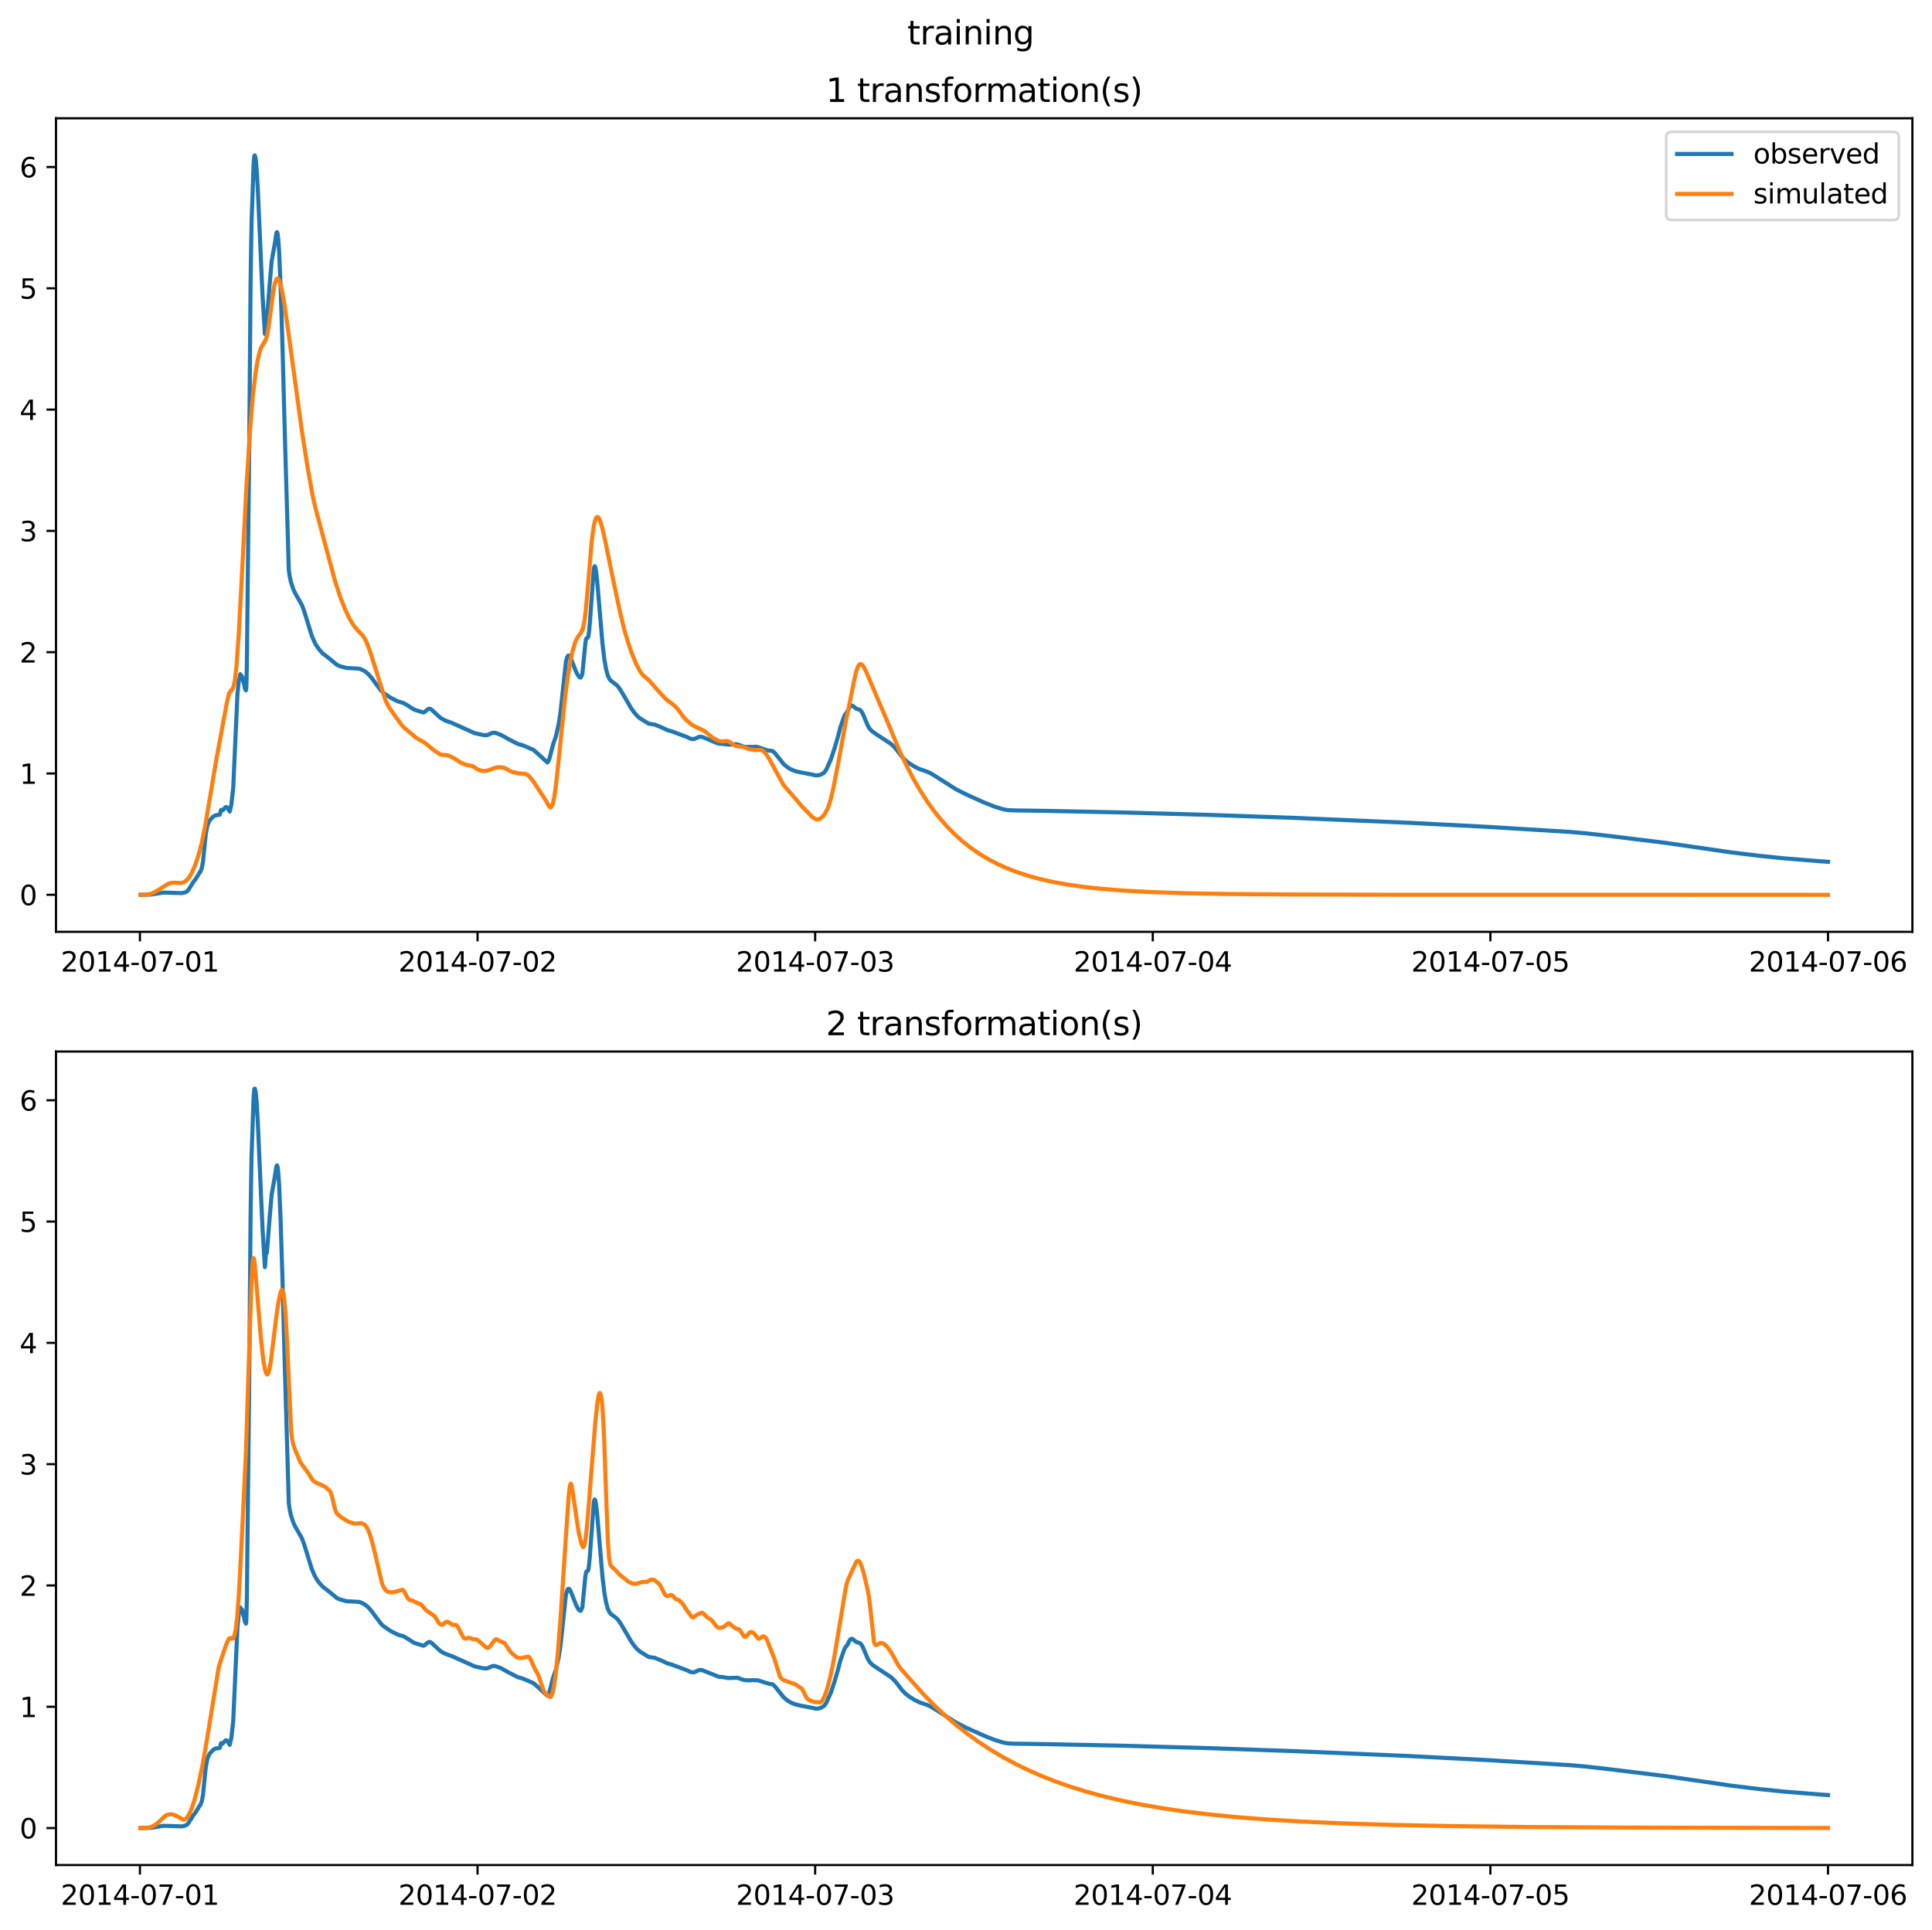 <?xml version="1.0" encoding="utf-8" standalone="no"?>
<!DOCTYPE svg PUBLIC "-//W3C//DTD SVG 1.1//EN"
  "http://www.w3.org/Graphics/SVG/1.1/DTD/svg11.dtd">
<svg xmlns:xlink="http://www.w3.org/1999/xlink" width="709.336pt" height="708.798pt" viewBox="0 0 709.336 708.798" xmlns="http://www.w3.org/2000/svg" version="1.1">
 <defs>
  <style type="text/css">*{stroke-linejoin: round; stroke-linecap: butt}</style>
 </defs>
 <g id="figure_1">
  <g id="patch_1">
   <path d="M 0 708.798 
L 709.336 708.798 
L 709.336 0 
L 0 0 
z
" style="fill: #ffffff"/>
  </g>
  <g id="axes_1">
   <g id="patch_2">
    <path d="M 20.562 342.2 
L 702.136 342.2 
L 702.136 43.44 
L 20.562 43.44 
z
" style="fill: #ffffff"/>
   </g>
   <g id="matplotlib.axis_1">
    <g id="xtick_1">
     <g id="line2d_1">
      <defs>
       <path id="m8d77aa9983" d="M 0 0 
L 0 3.5 
" style="stroke: #000000; stroke-width: 0.8"/>
      </defs>
      <g>
       <use xlink:href="#m8d77aa9983" x="51.371" y="342.2" style="stroke: #000000; stroke-width: 0.8"/>
      </g>
     </g>
     <g id="text_1">
      <!-- 2014-07-01 -->
      <g transform="translate(22.313 356.798) scale(0.1 -0.1)">
       <defs>
        <path id="DejaVuSans-32" d="M 1228 531 
L 3431 531 
L 3431 0 
L 469 0 
L 469 531 
Q 828 903 1448 1529 
Q 2069 2156 2228 2338 
Q 2531 2678 2651 2914 
Q 2772 3150 2772 3378 
Q 2772 3750 2511 3984 
Q 2250 4219 1831 4219 
Q 1534 4219 1204 4116 
Q 875 4013 500 3803 
L 500 4441 
Q 881 4594 1212 4672 
Q 1544 4750 1819 4750 
Q 2544 4750 2975 4387 
Q 3406 4025 3406 3419 
Q 3406 3131 3298 2873 
Q 3191 2616 2906 2266 
Q 2828 2175 2409 1742 
Q 1991 1309 1228 531 
z
" transform="scale(0.016)"/>
        <path id="DejaVuSans-30" d="M 2034 4250 
Q 1547 4250 1301 3770 
Q 1056 3291 1056 2328 
Q 1056 1369 1301 889 
Q 1547 409 2034 409 
Q 2525 409 2770 889 
Q 3016 1369 3016 2328 
Q 3016 3291 2770 3770 
Q 2525 4250 2034 4250 
z
M 2034 4750 
Q 2819 4750 3233 4129 
Q 3647 3509 3647 2328 
Q 3647 1150 3233 529 
Q 2819 -91 2034 -91 
Q 1250 -91 836 529 
Q 422 1150 422 2328 
Q 422 3509 836 4129 
Q 1250 4750 2034 4750 
z
" transform="scale(0.016)"/>
        <path id="DejaVuSans-31" d="M 794 531 
L 1825 531 
L 1825 4091 
L 703 3866 
L 703 4441 
L 1819 4666 
L 2450 4666 
L 2450 531 
L 3481 531 
L 3481 0 
L 794 0 
L 794 531 
z
" transform="scale(0.016)"/>
        <path id="DejaVuSans-34" d="M 2419 4116 
L 825 1625 
L 2419 1625 
L 2419 4116 
z
M 2253 4666 
L 3047 4666 
L 3047 1625 
L 3713 1625 
L 3713 1100 
L 3047 1100 
L 3047 0 
L 2419 0 
L 2419 1100 
L 313 1100 
L 313 1709 
L 2253 4666 
z
" transform="scale(0.016)"/>
        <path id="DejaVuSans-2d" d="M 313 2009 
L 1997 2009 
L 1997 1497 
L 313 1497 
L 313 2009 
z
" transform="scale(0.016)"/>
        <path id="DejaVuSans-37" d="M 525 4666 
L 3525 4666 
L 3525 4397 
L 1831 0 
L 1172 0 
L 2766 4134 
L 525 4134 
L 525 4666 
z
" transform="scale(0.016)"/>
       </defs>
       <use xlink:href="#DejaVuSans-32"/>
       <use xlink:href="#DejaVuSans-30" x="63.623"/>
       <use xlink:href="#DejaVuSans-31" x="127.246"/>
       <use xlink:href="#DejaVuSans-34" x="190.869"/>
       <use xlink:href="#DejaVuSans-2d" x="254.492"/>
       <use xlink:href="#DejaVuSans-30" x="290.576"/>
       <use xlink:href="#DejaVuSans-37" x="354.199"/>
       <use xlink:href="#DejaVuSans-2d" x="417.822"/>
       <use xlink:href="#DejaVuSans-30" x="453.906"/>
       <use xlink:href="#DejaVuSans-31" x="517.529"/>
      </g>
     </g>
    </g>
    <g id="xtick_2">
     <g id="line2d_2">
      <g>
       <use xlink:href="#m8d77aa9983" x="175.328" y="342.2" style="stroke: #000000; stroke-width: 0.8"/>
      </g>
     </g>
     <g id="text_2">
      <!-- 2014-07-02 -->
      <g transform="translate(146.27 356.798) scale(0.1 -0.1)">
       <use xlink:href="#DejaVuSans-32"/>
       <use xlink:href="#DejaVuSans-30" x="63.623"/>
       <use xlink:href="#DejaVuSans-31" x="127.246"/>
       <use xlink:href="#DejaVuSans-34" x="190.869"/>
       <use xlink:href="#DejaVuSans-2d" x="254.492"/>
       <use xlink:href="#DejaVuSans-30" x="290.576"/>
       <use xlink:href="#DejaVuSans-37" x="354.199"/>
       <use xlink:href="#DejaVuSans-2d" x="417.822"/>
       <use xlink:href="#DejaVuSans-30" x="453.906"/>
       <use xlink:href="#DejaVuSans-32" x="517.529"/>
      </g>
     </g>
    </g>
    <g id="xtick_3">
     <g id="line2d_3">
      <g>
       <use xlink:href="#m8d77aa9983" x="299.285" y="342.2" style="stroke: #000000; stroke-width: 0.8"/>
      </g>
     </g>
     <g id="text_3">
      <!-- 2014-07-03 -->
      <g transform="translate(270.227 356.798) scale(0.1 -0.1)">
       <defs>
        <path id="DejaVuSans-33" d="M 2597 2516 
Q 3050 2419 3304 2112 
Q 3559 1806 3559 1356 
Q 3559 666 3084 287 
Q 2609 -91 1734 -91 
Q 1441 -91 1130 -33 
Q 819 25 488 141 
L 488 750 
Q 750 597 1062 519 
Q 1375 441 1716 441 
Q 2309 441 2620 675 
Q 2931 909 2931 1356 
Q 2931 1769 2642 2001 
Q 2353 2234 1838 2234 
L 1294 2234 
L 1294 2753 
L 1863 2753 
Q 2328 2753 2575 2939 
Q 2822 3125 2822 3475 
Q 2822 3834 2567 4026 
Q 2313 4219 1838 4219 
Q 1578 4219 1281 4162 
Q 984 4106 628 3988 
L 628 4550 
Q 988 4650 1302 4700 
Q 1616 4750 1894 4750 
Q 2613 4750 3031 4423 
Q 3450 4097 3450 3541 
Q 3450 3153 3228 2886 
Q 3006 2619 2597 2516 
z
" transform="scale(0.016)"/>
       </defs>
       <use xlink:href="#DejaVuSans-32"/>
       <use xlink:href="#DejaVuSans-30" x="63.623"/>
       <use xlink:href="#DejaVuSans-31" x="127.246"/>
       <use xlink:href="#DejaVuSans-34" x="190.869"/>
       <use xlink:href="#DejaVuSans-2d" x="254.492"/>
       <use xlink:href="#DejaVuSans-30" x="290.576"/>
       <use xlink:href="#DejaVuSans-37" x="354.199"/>
       <use xlink:href="#DejaVuSans-2d" x="417.822"/>
       <use xlink:href="#DejaVuSans-30" x="453.906"/>
       <use xlink:href="#DejaVuSans-33" x="517.529"/>
      </g>
     </g>
    </g>
    <g id="xtick_4">
     <g id="line2d_4">
      <g>
       <use xlink:href="#m8d77aa9983" x="423.242" y="342.2" style="stroke: #000000; stroke-width: 0.8"/>
      </g>
     </g>
     <g id="text_4">
      <!-- 2014-07-04 -->
      <g transform="translate(394.184 356.798) scale(0.1 -0.1)">
       <use xlink:href="#DejaVuSans-32"/>
       <use xlink:href="#DejaVuSans-30" x="63.623"/>
       <use xlink:href="#DejaVuSans-31" x="127.246"/>
       <use xlink:href="#DejaVuSans-34" x="190.869"/>
       <use xlink:href="#DejaVuSans-2d" x="254.492"/>
       <use xlink:href="#DejaVuSans-30" x="290.576"/>
       <use xlink:href="#DejaVuSans-37" x="354.199"/>
       <use xlink:href="#DejaVuSans-2d" x="417.822"/>
       <use xlink:href="#DejaVuSans-30" x="453.906"/>
       <use xlink:href="#DejaVuSans-34" x="517.529"/>
      </g>
     </g>
    </g>
    <g id="xtick_5">
     <g id="line2d_5">
      <g>
       <use xlink:href="#m8d77aa9983" x="547.199" y="342.2" style="stroke: #000000; stroke-width: 0.8"/>
      </g>
     </g>
     <g id="text_5">
      <!-- 2014-07-05 -->
      <g transform="translate(518.141 356.798) scale(0.1 -0.1)">
       <defs>
        <path id="DejaVuSans-35" d="M 691 4666 
L 3169 4666 
L 3169 4134 
L 1269 4134 
L 1269 2991 
Q 1406 3038 1543 3061 
Q 1681 3084 1819 3084 
Q 2600 3084 3056 2656 
Q 3513 2228 3513 1497 
Q 3513 744 3044 326 
Q 2575 -91 1722 -91 
Q 1428 -91 1123 -41 
Q 819 9 494 109 
L 494 744 
Q 775 591 1075 516 
Q 1375 441 1709 441 
Q 2250 441 2565 725 
Q 2881 1009 2881 1497 
Q 2881 1984 2565 2268 
Q 2250 2553 1709 2553 
Q 1456 2553 1204 2497 
Q 953 2441 691 2322 
L 691 4666 
z
" transform="scale(0.016)"/>
       </defs>
       <use xlink:href="#DejaVuSans-32"/>
       <use xlink:href="#DejaVuSans-30" x="63.623"/>
       <use xlink:href="#DejaVuSans-31" x="127.246"/>
       <use xlink:href="#DejaVuSans-34" x="190.869"/>
       <use xlink:href="#DejaVuSans-2d" x="254.492"/>
       <use xlink:href="#DejaVuSans-30" x="290.576"/>
       <use xlink:href="#DejaVuSans-37" x="354.199"/>
       <use xlink:href="#DejaVuSans-2d" x="417.822"/>
       <use xlink:href="#DejaVuSans-30" x="453.906"/>
       <use xlink:href="#DejaVuSans-35" x="517.529"/>
      </g>
     </g>
    </g>
    <g id="xtick_6">
     <g id="line2d_6">
      <g>
       <use xlink:href="#m8d77aa9983" x="671.156" y="342.2" style="stroke: #000000; stroke-width: 0.8"/>
      </g>
     </g>
     <g id="text_6">
      <!-- 2014-07-06 -->
      <g transform="translate(642.098 356.798) scale(0.1 -0.1)">
       <defs>
        <path id="DejaVuSans-36" d="M 2113 2584 
Q 1688 2584 1439 2293 
Q 1191 2003 1191 1497 
Q 1191 994 1439 701 
Q 1688 409 2113 409 
Q 2538 409 2786 701 
Q 3034 994 3034 1497 
Q 3034 2003 2786 2293 
Q 2538 2584 2113 2584 
z
M 3366 4563 
L 3366 3988 
Q 3128 4100 2886 4159 
Q 2644 4219 2406 4219 
Q 1781 4219 1451 3797 
Q 1122 3375 1075 2522 
Q 1259 2794 1537 2939 
Q 1816 3084 2150 3084 
Q 2853 3084 3261 2657 
Q 3669 2231 3669 1497 
Q 3669 778 3244 343 
Q 2819 -91 2113 -91 
Q 1303 -91 875 529 
Q 447 1150 447 2328 
Q 447 3434 972 4092 
Q 1497 4750 2381 4750 
Q 2619 4750 2861 4703 
Q 3103 4656 3366 4563 
z
" transform="scale(0.016)"/>
       </defs>
       <use xlink:href="#DejaVuSans-32"/>
       <use xlink:href="#DejaVuSans-30" x="63.623"/>
       <use xlink:href="#DejaVuSans-31" x="127.246"/>
       <use xlink:href="#DejaVuSans-34" x="190.869"/>
       <use xlink:href="#DejaVuSans-2d" x="254.492"/>
       <use xlink:href="#DejaVuSans-30" x="290.576"/>
       <use xlink:href="#DejaVuSans-37" x="354.199"/>
       <use xlink:href="#DejaVuSans-2d" x="417.822"/>
       <use xlink:href="#DejaVuSans-30" x="453.906"/>
       <use xlink:href="#DejaVuSans-36" x="517.529"/>
      </g>
     </g>
    </g>
   </g>
   <g id="matplotlib.axis_2">
    <g id="ytick_1">
     <g id="line2d_7">
      <defs>
       <path id="m79877c7768" d="M 0 0 
L -3.5 0 
" style="stroke: #000000; stroke-width: 0.8"/>
      </defs>
      <g>
       <use xlink:href="#m79877c7768" x="20.562" y="328.605" style="stroke: #000000; stroke-width: 0.8"/>
      </g>
     </g>
     <g id="text_7">
      <!-- 0 -->
      <g transform="translate(7.2 332.404) scale(0.1 -0.1)">
       <use xlink:href="#DejaVuSans-30"/>
      </g>
     </g>
    </g>
    <g id="ytick_2">
     <g id="line2d_8">
      <g>
       <use xlink:href="#m79877c7768" x="20.562" y="284.059" style="stroke: #000000; stroke-width: 0.8"/>
      </g>
     </g>
     <g id="text_8">
      <!-- 1 -->
      <g transform="translate(7.2 287.859) scale(0.1 -0.1)">
       <use xlink:href="#DejaVuSans-31"/>
      </g>
     </g>
    </g>
    <g id="ytick_3">
     <g id="line2d_9">
      <g>
       <use xlink:href="#m79877c7768" x="20.562" y="239.514" style="stroke: #000000; stroke-width: 0.8"/>
      </g>
     </g>
     <g id="text_9">
      <!-- 2 -->
      <g transform="translate(7.2 243.313) scale(0.1 -0.1)">
       <use xlink:href="#DejaVuSans-32"/>
      </g>
     </g>
    </g>
    <g id="ytick_4">
     <g id="line2d_10">
      <g>
       <use xlink:href="#m79877c7768" x="20.562" y="194.968" style="stroke: #000000; stroke-width: 0.8"/>
      </g>
     </g>
     <g id="text_10">
      <!-- 3 -->
      <g transform="translate(7.2 198.768) scale(0.1 -0.1)">
       <use xlink:href="#DejaVuSans-33"/>
      </g>
     </g>
    </g>
    <g id="ytick_5">
     <g id="line2d_11">
      <g>
       <use xlink:href="#m79877c7768" x="20.562" y="150.423" style="stroke: #000000; stroke-width: 0.8"/>
      </g>
     </g>
     <g id="text_11">
      <!-- 4 -->
      <g transform="translate(7.2 154.222) scale(0.1 -0.1)">
       <use xlink:href="#DejaVuSans-34"/>
      </g>
     </g>
    </g>
    <g id="ytick_6">
     <g id="line2d_12">
      <g>
       <use xlink:href="#m79877c7768" x="20.562" y="105.877" style="stroke: #000000; stroke-width: 0.8"/>
      </g>
     </g>
     <g id="text_12">
      <!-- 5 -->
      <g transform="translate(7.2 109.677) scale(0.1 -0.1)">
       <use xlink:href="#DejaVuSans-35"/>
      </g>
     </g>
    </g>
    <g id="ytick_7">
     <g id="line2d_13">
      <g>
       <use xlink:href="#m79877c7768" x="20.562" y="61.332" style="stroke: #000000; stroke-width: 0.8"/>
      </g>
     </g>
     <g id="text_13">
      <!-- 6 -->
      <g transform="translate(7.2 65.131) scale(0.1 -0.1)">
       <use xlink:href="#DejaVuSans-36"/>
      </g>
     </g>
    </g>
   </g>
   <g id="line2d_14">
    <path d="M 51.543 328.605 
L 55.503 328.502 
L 57.827 328.131 
L 59.979 327.793 
L 61.529 327.817 
L 66.779 327.99 
L 67.985 327.712 
L 68.673 327.358 
L 69.19 326.76 
L 71.084 323.757 
L 71.6 323.142 
L 72.719 321.393 
L 73.236 320.453 
L 73.408 320.394 
L 73.666 319.855 
L 74.096 318.829 
L 74.527 316.421 
L 74.871 313.023 
L 75.56 306.224 
L 76.162 303.099 
L 76.851 301.445 
L 78.142 300.015 
L 78.4 299.835 
L 78.659 299.603 
L 78.917 299.564 
L 79.347 299.35 
L 79.606 299.383 
L 80.122 299.25 
L 80.639 299.213 
L 80.811 298.728 
L 81.155 297.453 
L 81.327 297.384 
L 81.844 297.533 
L 82.188 297.133 
L 82.791 296.433 
L 83.135 296.377 
L 83.393 296.559 
L 83.91 297.339 
L 84.34 298.023 
L 84.512 297.375 
L 84.857 295.739 
L 84.943 295.506 
L 85.287 292.341 
L 85.631 289.23 
L 87.181 254.838 
L 87.439 252.31 
L 87.697 249.621 
L 87.955 249.183 
L 88.214 247.58 
L 88.3 247.698 
L 88.73 248.613 
L 88.816 248.339 
L 88.902 248.427 
L 89.333 250.503 
L 89.419 250.444 
L 89.591 251.148 
L 89.935 252.931 
L 90.021 252.895 
L 90.28 253.541 
L 90.366 253.231 
L 90.452 252.074 
L 90.624 244.403 
L 91.485 166.003 
L 92.001 103.442 
L 92.346 82.069 
L 93.12 60.01 
L 93.379 57.182 
L 93.551 57.051 
L 93.895 58.36 
L 94.239 62.304 
L 94.67 69.642 
L 95.875 97.079 
L 96.391 108.36 
L 97.252 122.627 
L 97.338 121.993 
L 97.683 116.621 
L 97.769 116.7 
L 97.941 117.452 
L 98.285 113.809 
L 98.974 104.776 
L 99.749 95.865 
L 100.954 89.098 
L 101.47 85.641 
L 101.642 85.298 
L 101.728 85.26 
L 101.901 85.793 
L 102.159 87.787 
L 102.503 92.794 
L 103.02 105.208 
L 103.708 126.95 
L 104.569 159.297 
L 106.033 209.25 
L 106.291 211.235 
L 106.807 213.73 
L 107.754 216.577 
L 108.615 218.295 
L 110.853 222.197 
L 111.628 224.282 
L 114.468 233.474 
L 115.588 236.05 
L 116.362 237.381 
L 117.395 238.771 
L 118.514 239.988 
L 119.719 240.904 
L 121.183 242.066 
L 123.679 244.128 
L 124.712 244.628 
L 127.295 245.32 
L 129.533 245.416 
L 131.943 245.57 
L 133.234 246.107 
L 134.181 246.678 
L 135.214 247.558 
L 136.419 248.914 
L 138.227 251.395 
L 140.035 253.758 
L 140.895 254.522 
L 143.392 256.234 
L 146.06 257.565 
L 146.921 257.835 
L 147.954 258.107 
L 148.901 258.605 
L 152.086 260.608 
L 155.443 261.656 
L 155.874 261.479 
L 156.562 260.87 
L 157.251 260.354 
L 157.681 260.26 
L 158.112 260.385 
L 158.628 260.775 
L 161.641 263.56 
L 163.19 264.477 
L 164.568 265.014 
L 165.859 265.452 
L 174.295 269.245 
L 176.877 269.823 
L 178.082 269.991 
L 178.943 269.925 
L 179.804 269.565 
L 180.837 269.113 
L 181.44 269.072 
L 182.387 269.299 
L 183.85 269.851 
L 185.658 270.842 
L 186.863 271.528 
L 187.982 272.097 
L 190.134 273.212 
L 191.942 273.707 
L 195.815 275.362 
L 197.192 276.539 
L 200.98 280.008 
L 201.497 279.298 
L 201.755 278.467 
L 202.702 274.771 
L 203.218 272.898 
L 204.079 270.531 
L 205.112 265.925 
L 205.715 262.077 
L 206.145 258.271 
L 207.78 243.021 
L 208.211 241.363 
L 208.555 240.787 
L 208.813 240.727 
L 209.158 240.994 
L 209.502 241.604 
L 211.568 246.808 
L 212.171 247.967 
L 212.773 248.726 
L 213.031 248.774 
L 213.204 248.832 
L 213.29 248.73 
L 213.548 248.048 
L 213.72 247.836 
L 213.806 247.623 
L 213.978 245.899 
L 214.925 236.067 
L 215.183 234.676 
L 215.356 234.362 
L 215.872 234.124 
L 216.044 233.545 
L 216.303 231.643 
L 216.561 228.788 
L 218.024 208.804 
L 218.282 207.959 
L 218.368 207.932 
L 218.541 208.236 
L 218.799 209.475 
L 219.229 213.091 
L 220.004 222.176 
L 221.209 236.485 
L 221.898 242.194 
L 222.5 245.648 
L 223.103 247.907 
L 223.619 249.117 
L 224.136 249.849 
L 224.825 250.411 
L 226.374 251.549 
L 226.977 252.217 
L 227.923 253.575 
L 229.817 256.781 
L 231.711 260.047 
L 232.744 261.498 
L 233.863 262.836 
L 234.982 263.809 
L 238.167 265.762 
L 239.2 265.92 
L 240.405 266.104 
L 242.816 267.08 
L 245.054 268.13 
L 246.861 268.652 
L 248.325 269.21 
L 252.112 270.621 
L 253.404 271.239 
L 254.178 271.405 
L 254.867 271.393 
L 255.642 271.056 
L 256.589 270.621 
L 257.449 270.546 
L 258.138 270.753 
L 263.561 273.026 
L 267.865 273.468 
L 270.362 273.299 
L 271.136 273.499 
L 273.374 274.278 
L 276.473 274.299 
L 277.678 274.219 
L 278.539 274.447 
L 281.896 275.607 
L 282.757 275.672 
L 283.532 275.787 
L 284.048 276.106 
L 284.737 276.86 
L 287.75 280.631 
L 289.213 281.834 
L 290.418 282.543 
L 292.14 283.237 
L 293.69 283.591 
L 297.821 284.387 
L 299.457 284.739 
L 300.318 284.731 
L 301.351 284.481 
L 302.556 283.748 
L 303.072 283.076 
L 303.417 282.534 
L 305.052 278.856 
L 306.43 274.731 
L 307.635 270.602 
L 308.495 267.221 
L 309.959 263.031 
L 310.389 262.248 
L 311.25 261.163 
L 311.594 260.263 
L 312.197 259.319 
L 312.713 259.076 
L 313.058 259.223 
L 314.349 260.239 
L 315.726 260.693 
L 316.243 261.219 
L 316.759 262.075 
L 317.534 263.902 
L 318.653 266.575 
L 319.342 267.664 
L 320.203 268.559 
L 321.494 269.488 
L 327.003 273.096 
L 328.38 274.371 
L 329.413 275.612 
L 331.135 277.898 
L 332.512 279.294 
L 333.976 280.42 
L 335.869 281.592 
L 337.677 282.46 
L 339.485 283.071 
L 341.206 283.725 
L 342.584 284.501 
L 351.02 289.867 
L 354.893 291.819 
L 361.263 294.685 
L 365.137 296.214 
L 368.322 297.202 
L 369.957 297.491 
L 372.109 297.61 
L 385.022 297.8 
L 411.449 298.346 
L 442.696 299.216 
L 474.89 300.341 
L 517.242 302.152 
L 546.51 303.671 
L 576.38 305.507 
L 581.803 305.976 
L 590.842 306.995 
L 611.673 309.553 
L 635.69 313.042 
L 645.934 314.287 
L 654.886 315.205 
L 668.315 316.29 
L 671.156 316.474 
L 671.156 316.474 
" clip-path="url(#p649f4f9176)" style="fill: none; stroke: #1f77b4; stroke-width: 1.5; stroke-linecap: square"/>
   </g>
   <g id="line2d_15">
    <path d="M 51.543 328.605 
L 54.384 328.503 
L 55.761 328.102 
L 56.794 327.624 
L 59.032 326.266 
L 61.529 324.664 
L 62.562 324.298 
L 63.681 324.149 
L 64.972 324.2 
L 66.005 324.273 
L 67.038 324.155 
L 67.985 323.68 
L 69.018 322.733 
L 69.964 321.324 
L 70.395 320.553 
L 71.6 317.817 
L 72.891 314.069 
L 74.01 309.786 
L 75.302 303.411 
L 77.281 291.753 
L 79.261 279.817 
L 83.221 258.393 
L 83.996 255 
L 84.168 254.396 
L 84.254 254.439 
L 84.34 254.499 
L 84.77 253.473 
L 84.943 253.702 
L 85.545 252.552 
L 85.631 252.513 
L 86.234 249.759 
L 86.836 244.43 
L 87.611 233.608 
L 88.73 212.874 
L 90.452 179.103 
L 91.915 156.284 
L 92.862 145.186 
L 93.895 136.492 
L 94.584 132.325 
L 95.186 129.689 
L 95.703 128.103 
L 96.047 127.302 
L 96.219 127.011 
L 96.65 126.284 
L 96.736 126.297 
L 97.166 125.352 
L 97.338 125.519 
L 98.113 122.909 
L 98.63 120.002 
L 99.576 112.662 
L 100.437 106.488 
L 100.954 103.939 
L 101.384 102.716 
L 101.728 102.283 
L 101.987 102.264 
L 102.245 102.496 
L 102.589 103.158 
L 103.02 104.494 
L 103.622 107.157 
L 104.483 112.175 
L 105.774 121.291 
L 110.939 159.047 
L 112.919 171.561 
L 114.813 182.226 
L 115.932 187.015 
L 122.991 213.352 
L 124.884 219.135 
L 126.606 223.57 
L 128.328 227.224 
L 129.963 229.876 
L 131.599 231.785 
L 133.062 233.242 
L 133.837 234.394 
L 134.611 235.959 
L 135.558 238.389 
L 136.936 242.606 
L 141.584 257.338 
L 142.445 259.078 
L 143.392 260.586 
L 147.438 266.211 
L 148.298 267.154 
L 150.02 268.589 
L 151.742 270.054 
L 152.775 270.933 
L 153.98 271.659 
L 155.615 272.516 
L 156.39 273.12 
L 159.403 275.589 
L 161.727 277.083 
L 162.588 277.221 
L 164.223 277.305 
L 166.892 278.508 
L 168.441 279.594 
L 169.044 279.993 
L 170.766 280.747 
L 173.52 281.331 
L 175.242 282.486 
L 176.275 282.917 
L 177.91 283.139 
L 179.202 282.894 
L 181.784 281.987 
L 182.817 281.762 
L 184.539 281.841 
L 185.572 282.17 
L 186.432 282.628 
L 187.035 283.032 
L 187.982 283.477 
L 189.273 283.741 
L 190.306 283.989 
L 191.683 284.108 
L 192.802 284.189 
L 193.491 284.465 
L 194.18 284.977 
L 195.04 285.912 
L 196.246 287.589 
L 200.722 294.468 
L 201.066 295.248 
L 201.41 295.828 
L 201.669 296.222 
L 202.185 296.568 
L 202.443 296.331 
L 202.96 295.199 
L 203.476 292.84 
L 204.165 287.93 
L 205.284 277.384 
L 207.35 257.102 
L 208.383 249.059 
L 209.33 243.217 
L 210.105 239.532 
L 211.138 235.948 
L 211.654 234.749 
L 212.257 233.717 
L 212.601 233.238 
L 212.687 233.222 
L 213.204 232.423 
L 213.29 232.448 
L 213.72 231.277 
L 213.806 231.351 
L 213.892 231.404 
L 214.581 228.039 
L 215.097 223.847 
L 215.786 216.037 
L 217.249 198.817 
L 217.852 194.11 
L 218.368 191.522 
L 218.799 190.31 
L 219.143 189.884 
L 219.401 189.842 
L 219.66 190.011 
L 220.004 190.523 
L 220.52 191.8 
L 221.209 194.21 
L 222.242 198.748 
L 224.911 211.941 
L 227.579 224.502 
L 229.215 231.256 
L 230.506 235.637 
L 231.883 239.69 
L 233.433 243.532 
L 234.982 246.536 
L 236.101 247.986 
L 236.876 248.661 
L 238.339 249.87 
L 239.2 250.862 
L 240.147 251.959 
L 243.074 255.258 
L 244.623 256.861 
L 246.947 258.616 
L 247.722 259.237 
L 248.669 260.222 
L 249.702 261.562 
L 250.649 262.916 
L 251.854 264.314 
L 253.748 265.932 
L 255.125 266.8 
L 258.224 268.201 
L 259.085 268.796 
L 259.86 269.479 
L 261.753 271.003 
L 263.561 271.928 
L 264.852 272.304 
L 265.713 272.232 
L 266.832 272.113 
L 267.435 272.274 
L 268.123 272.641 
L 269.587 273.699 
L 270.017 273.907 
L 270.792 274.051 
L 273.202 274.352 
L 273.805 274.651 
L 274.924 275.058 
L 277.162 275.464 
L 278.453 275.37 
L 279.314 275.391 
L 279.917 275.614 
L 280.519 276.06 
L 281.294 276.945 
L 282.327 278.535 
L 284.048 281.685 
L 287.492 287.986 
L 288.439 289.21 
L 292.312 293.595 
L 294.034 295.692 
L 298.338 300.129 
L 299.285 300.705 
L 299.715 300.854 
L 300.49 300.848 
L 300.834 300.775 
L 301.609 300.3 
L 302.728 299.057 
L 303.847 297.013 
L 304.708 294.542 
L 305.827 290.084 
L 307.635 280.84 
L 310.906 263.064 
L 311.508 260.392 
L 313.316 251.304 
L 314.263 246.927 
L 314.865 245.066 
L 315.382 244.161 
L 315.812 243.871 
L 316.157 243.904 
L 316.587 244.204 
L 317.19 245.03 
L 318.05 246.738 
L 319.428 250.018 
L 322.527 257.342 
L 325.195 263.553 
L 330.016 275.131 
L 332.77 281.015 
L 335.267 285.84 
L 337.763 290.184 
L 340.259 294.088 
L 342.842 297.71 
L 345.424 300.951 
L 348.093 303.944 
L 350.847 306.694 
L 353.688 309.21 
L 356.615 311.499 
L 359.628 313.574 
L 362.813 315.495 
L 366.17 317.254 
L 369.699 318.85 
L 373.487 320.314 
L 377.533 321.636 
L 381.923 322.833 
L 386.743 323.911 
L 392.08 324.872 
L 398.02 325.712 
L 404.82 326.445 
L 412.74 327.067 
L 422.209 327.581 
L 434.002 327.988 
L 449.583 328.289 
L 472.308 328.486 
L 513.369 328.584 
L 663.408 328.605 
L 671.156 328.605 
L 671.156 328.605 
" clip-path="url(#p649f4f9176)" style="fill: none; stroke: #ff7f0e; stroke-width: 1.5; stroke-linecap: square"/>
   </g>
   <g id="patch_3">
    <path d="M 20.562 342.2 
L 20.562 43.44 
" style="fill: none; stroke: #000000; stroke-width: 0.8; stroke-linejoin: miter; stroke-linecap: square"/>
   </g>
   <g id="patch_4">
    <path d="M 702.136 342.2 
L 702.136 43.44 
" style="fill: none; stroke: #000000; stroke-width: 0.8; stroke-linejoin: miter; stroke-linecap: square"/>
   </g>
   <g id="patch_5">
    <path d="M 20.562 342.2 
L 702.136 342.2 
" style="fill: none; stroke: #000000; stroke-width: 0.8; stroke-linejoin: miter; stroke-linecap: square"/>
   </g>
   <g id="patch_6">
    <path d="M 20.562 43.44 
L 702.136 43.44 
" style="fill: none; stroke: #000000; stroke-width: 0.8; stroke-linejoin: miter; stroke-linecap: square"/>
   </g>
   <g id="text_14">
    <!-- 1 transformation(s) -->
    <g transform="translate(303.235 37.44) scale(0.12 -0.12)">
     <defs>
      <path id="DejaVuSans-20" transform="scale(0.016)"/>
      <path id="DejaVuSans-74" d="M 1172 4494 
L 1172 3500 
L 2356 3500 
L 2356 3053 
L 1172 3053 
L 1172 1153 
Q 1172 725 1289 603 
Q 1406 481 1766 481 
L 2356 481 
L 2356 0 
L 1766 0 
Q 1100 0 847 248 
Q 594 497 594 1153 
L 594 3053 
L 172 3053 
L 172 3500 
L 594 3500 
L 594 4494 
L 1172 4494 
z
" transform="scale(0.016)"/>
      <path id="DejaVuSans-72" d="M 2631 2963 
Q 2534 3019 2420 3045 
Q 2306 3072 2169 3072 
Q 1681 3072 1420 2755 
Q 1159 2438 1159 1844 
L 1159 0 
L 581 0 
L 581 3500 
L 1159 3500 
L 1159 2956 
Q 1341 3275 1631 3429 
Q 1922 3584 2338 3584 
Q 2397 3584 2469 3576 
Q 2541 3569 2628 3553 
L 2631 2963 
z
" transform="scale(0.016)"/>
      <path id="DejaVuSans-61" d="M 2194 1759 
Q 1497 1759 1228 1600 
Q 959 1441 959 1056 
Q 959 750 1161 570 
Q 1363 391 1709 391 
Q 2188 391 2477 730 
Q 2766 1069 2766 1631 
L 2766 1759 
L 2194 1759 
z
M 3341 1997 
L 3341 0 
L 2766 0 
L 2766 531 
Q 2569 213 2275 61 
Q 1981 -91 1556 -91 
Q 1019 -91 701 211 
Q 384 513 384 1019 
Q 384 1609 779 1909 
Q 1175 2209 1959 2209 
L 2766 2209 
L 2766 2266 
Q 2766 2663 2505 2880 
Q 2244 3097 1772 3097 
Q 1472 3097 1187 3025 
Q 903 2953 641 2809 
L 641 3341 
Q 956 3463 1253 3523 
Q 1550 3584 1831 3584 
Q 2591 3584 2966 3190 
Q 3341 2797 3341 1997 
z
" transform="scale(0.016)"/>
      <path id="DejaVuSans-6e" d="M 3513 2113 
L 3513 0 
L 2938 0 
L 2938 2094 
Q 2938 2591 2744 2837 
Q 2550 3084 2163 3084 
Q 1697 3084 1428 2787 
Q 1159 2491 1159 1978 
L 1159 0 
L 581 0 
L 581 3500 
L 1159 3500 
L 1159 2956 
Q 1366 3272 1645 3428 
Q 1925 3584 2291 3584 
Q 2894 3584 3203 3211 
Q 3513 2838 3513 2113 
z
" transform="scale(0.016)"/>
      <path id="DejaVuSans-73" d="M 2834 3397 
L 2834 2853 
Q 2591 2978 2328 3040 
Q 2066 3103 1784 3103 
Q 1356 3103 1142 2972 
Q 928 2841 928 2578 
Q 928 2378 1081 2264 
Q 1234 2150 1697 2047 
L 1894 2003 
Q 2506 1872 2764 1633 
Q 3022 1394 3022 966 
Q 3022 478 2636 193 
Q 2250 -91 1575 -91 
Q 1294 -91 989 -36 
Q 684 19 347 128 
L 347 722 
Q 666 556 975 473 
Q 1284 391 1588 391 
Q 1994 391 2212 530 
Q 2431 669 2431 922 
Q 2431 1156 2273 1281 
Q 2116 1406 1581 1522 
L 1381 1569 
Q 847 1681 609 1914 
Q 372 2147 372 2553 
Q 372 3047 722 3315 
Q 1072 3584 1716 3584 
Q 2034 3584 2315 3537 
Q 2597 3491 2834 3397 
z
" transform="scale(0.016)"/>
      <path id="DejaVuSans-66" d="M 2375 4863 
L 2375 4384 
L 1825 4384 
Q 1516 4384 1395 4259 
Q 1275 4134 1275 3809 
L 1275 3500 
L 2222 3500 
L 2222 3053 
L 1275 3053 
L 1275 0 
L 697 0 
L 697 3053 
L 147 3053 
L 147 3500 
L 697 3500 
L 697 3744 
Q 697 4328 969 4595 
Q 1241 4863 1831 4863 
L 2375 4863 
z
" transform="scale(0.016)"/>
      <path id="DejaVuSans-6f" d="M 1959 3097 
Q 1497 3097 1228 2736 
Q 959 2375 959 1747 
Q 959 1119 1226 758 
Q 1494 397 1959 397 
Q 2419 397 2687 759 
Q 2956 1122 2956 1747 
Q 2956 2369 2687 2733 
Q 2419 3097 1959 3097 
z
M 1959 3584 
Q 2709 3584 3137 3096 
Q 3566 2609 3566 1747 
Q 3566 888 3137 398 
Q 2709 -91 1959 -91 
Q 1206 -91 779 398 
Q 353 888 353 1747 
Q 353 2609 779 3096 
Q 1206 3584 1959 3584 
z
" transform="scale(0.016)"/>
      <path id="DejaVuSans-6d" d="M 3328 2828 
Q 3544 3216 3844 3400 
Q 4144 3584 4550 3584 
Q 5097 3584 5394 3201 
Q 5691 2819 5691 2113 
L 5691 0 
L 5113 0 
L 5113 2094 
Q 5113 2597 4934 2840 
Q 4756 3084 4391 3084 
Q 3944 3084 3684 2787 
Q 3425 2491 3425 1978 
L 3425 0 
L 2847 0 
L 2847 2094 
Q 2847 2600 2669 2842 
Q 2491 3084 2119 3084 
Q 1678 3084 1418 2786 
Q 1159 2488 1159 1978 
L 1159 0 
L 581 0 
L 581 3500 
L 1159 3500 
L 1159 2956 
Q 1356 3278 1631 3431 
Q 1906 3584 2284 3584 
Q 2666 3584 2933 3390 
Q 3200 3197 3328 2828 
z
" transform="scale(0.016)"/>
      <path id="DejaVuSans-69" d="M 603 3500 
L 1178 3500 
L 1178 0 
L 603 0 
L 603 3500 
z
M 603 4863 
L 1178 4863 
L 1178 4134 
L 603 4134 
L 603 4863 
z
" transform="scale(0.016)"/>
      <path id="DejaVuSans-28" d="M 1984 4856 
Q 1566 4138 1362 3434 
Q 1159 2731 1159 2009 
Q 1159 1288 1364 580 
Q 1569 -128 1984 -844 
L 1484 -844 
Q 1016 -109 783 600 
Q 550 1309 550 2009 
Q 550 2706 781 3412 
Q 1013 4119 1484 4856 
L 1984 4856 
z
" transform="scale(0.016)"/>
      <path id="DejaVuSans-29" d="M 513 4856 
L 1013 4856 
Q 1481 4119 1714 3412 
Q 1947 2706 1947 2009 
Q 1947 1309 1714 600 
Q 1481 -109 1013 -844 
L 513 -844 
Q 928 -128 1133 580 
Q 1338 1288 1338 2009 
Q 1338 2731 1133 3434 
Q 928 4138 513 4856 
z
" transform="scale(0.016)"/>
     </defs>
     <use xlink:href="#DejaVuSans-31"/>
     <use xlink:href="#DejaVuSans-20" x="63.623"/>
     <use xlink:href="#DejaVuSans-74" x="95.41"/>
     <use xlink:href="#DejaVuSans-72" x="134.619"/>
     <use xlink:href="#DejaVuSans-61" x="175.732"/>
     <use xlink:href="#DejaVuSans-6e" x="237.012"/>
     <use xlink:href="#DejaVuSans-73" x="300.391"/>
     <use xlink:href="#DejaVuSans-66" x="352.49"/>
     <use xlink:href="#DejaVuSans-6f" x="387.695"/>
     <use xlink:href="#DejaVuSans-72" x="448.877"/>
     <use xlink:href="#DejaVuSans-6d" x="488.24"/>
     <use xlink:href="#DejaVuSans-61" x="585.652"/>
     <use xlink:href="#DejaVuSans-74" x="646.932"/>
     <use xlink:href="#DejaVuSans-69" x="686.141"/>
     <use xlink:href="#DejaVuSans-6f" x="713.924"/>
     <use xlink:href="#DejaVuSans-6e" x="775.105"/>
     <use xlink:href="#DejaVuSans-28" x="838.484"/>
     <use xlink:href="#DejaVuSans-73" x="877.498"/>
     <use xlink:href="#DejaVuSans-29" x="929.598"/>
    </g>
   </g>
   <g id="legend_1">
    <g id="patch_7">
     <path d="M 613.742 80.796 
L 695.136 80.796 
Q 697.136 80.796 697.136 78.796 
L 697.136 50.44 
Q 697.136 48.44 695.136 48.44 
L 613.742 48.44 
Q 611.742 48.44 611.742 50.44 
L 611.742 78.796 
Q 611.742 80.796 613.742 80.796 
z
" style="fill: #ffffff; opacity: 0.8; stroke: #cccccc; stroke-linejoin: miter"/>
    </g>
    <g id="line2d_16">
     <path d="M 615.742 56.538 
L 625.742 56.538 
L 635.742 56.538 
" style="fill: none; stroke: #1f77b4; stroke-width: 1.5; stroke-linecap: square"/>
    </g>
    <g id="text_15">
     <!-- observed -->
     <g transform="translate(643.742 60.038) scale(0.1 -0.1)">
      <defs>
       <path id="DejaVuSans-62" d="M 3116 1747 
Q 3116 2381 2855 2742 
Q 2594 3103 2138 3103 
Q 1681 3103 1420 2742 
Q 1159 2381 1159 1747 
Q 1159 1113 1420 752 
Q 1681 391 2138 391 
Q 2594 391 2855 752 
Q 3116 1113 3116 1747 
z
M 1159 2969 
Q 1341 3281 1617 3432 
Q 1894 3584 2278 3584 
Q 2916 3584 3314 3078 
Q 3713 2572 3713 1747 
Q 3713 922 3314 415 
Q 2916 -91 2278 -91 
Q 1894 -91 1617 61 
Q 1341 213 1159 525 
L 1159 0 
L 581 0 
L 581 4863 
L 1159 4863 
L 1159 2969 
z
" transform="scale(0.016)"/>
       <path id="DejaVuSans-65" d="M 3597 1894 
L 3597 1613 
L 953 1613 
Q 991 1019 1311 708 
Q 1631 397 2203 397 
Q 2534 397 2845 478 
Q 3156 559 3463 722 
L 3463 178 
Q 3153 47 2828 -22 
Q 2503 -91 2169 -91 
Q 1331 -91 842 396 
Q 353 884 353 1716 
Q 353 2575 817 3079 
Q 1281 3584 2069 3584 
Q 2775 3584 3186 3129 
Q 3597 2675 3597 1894 
z
M 3022 2063 
Q 3016 2534 2758 2815 
Q 2500 3097 2075 3097 
Q 1594 3097 1305 2825 
Q 1016 2553 972 2059 
L 3022 2063 
z
" transform="scale(0.016)"/>
       <path id="DejaVuSans-76" d="M 191 3500 
L 800 3500 
L 1894 563 
L 2988 3500 
L 3597 3500 
L 2284 0 
L 1503 0 
L 191 3500 
z
" transform="scale(0.016)"/>
       <path id="DejaVuSans-64" d="M 2906 2969 
L 2906 4863 
L 3481 4863 
L 3481 0 
L 2906 0 
L 2906 525 
Q 2725 213 2448 61 
Q 2172 -91 1784 -91 
Q 1150 -91 751 415 
Q 353 922 353 1747 
Q 353 2572 751 3078 
Q 1150 3584 1784 3584 
Q 2172 3584 2448 3432 
Q 2725 3281 2906 2969 
z
M 947 1747 
Q 947 1113 1208 752 
Q 1469 391 1925 391 
Q 2381 391 2643 752 
Q 2906 1113 2906 1747 
Q 2906 2381 2643 2742 
Q 2381 3103 1925 3103 
Q 1469 3103 1208 2742 
Q 947 2381 947 1747 
z
" transform="scale(0.016)"/>
      </defs>
      <use xlink:href="#DejaVuSans-6f"/>
      <use xlink:href="#DejaVuSans-62" x="61.182"/>
      <use xlink:href="#DejaVuSans-73" x="124.658"/>
      <use xlink:href="#DejaVuSans-65" x="176.758"/>
      <use xlink:href="#DejaVuSans-72" x="238.281"/>
      <use xlink:href="#DejaVuSans-76" x="279.395"/>
      <use xlink:href="#DejaVuSans-65" x="338.574"/>
      <use xlink:href="#DejaVuSans-64" x="400.098"/>
     </g>
    </g>
    <g id="line2d_17">
     <path d="M 615.742 71.217 
L 625.742 71.217 
L 635.742 71.217 
" style="fill: none; stroke: #ff7f0e; stroke-width: 1.5; stroke-linecap: square"/>
    </g>
    <g id="text_16">
     <!-- simulated -->
     <g transform="translate(643.742 74.717) scale(0.1 -0.1)">
      <defs>
       <path id="DejaVuSans-75" d="M 544 1381 
L 544 3500 
L 1119 3500 
L 1119 1403 
Q 1119 906 1312 657 
Q 1506 409 1894 409 
Q 2359 409 2629 706 
Q 2900 1003 2900 1516 
L 2900 3500 
L 3475 3500 
L 3475 0 
L 2900 0 
L 2900 538 
Q 2691 219 2414 64 
Q 2138 -91 1772 -91 
Q 1169 -91 856 284 
Q 544 659 544 1381 
z
M 1991 3584 
L 1991 3584 
z
" transform="scale(0.016)"/>
       <path id="DejaVuSans-6c" d="M 603 4863 
L 1178 4863 
L 1178 0 
L 603 0 
L 603 4863 
z
" transform="scale(0.016)"/>
      </defs>
      <use xlink:href="#DejaVuSans-73"/>
      <use xlink:href="#DejaVuSans-69" x="52.1"/>
      <use xlink:href="#DejaVuSans-6d" x="79.883"/>
      <use xlink:href="#DejaVuSans-75" x="177.295"/>
      <use xlink:href="#DejaVuSans-6c" x="240.674"/>
      <use xlink:href="#DejaVuSans-61" x="268.457"/>
      <use xlink:href="#DejaVuSans-74" x="329.736"/>
      <use xlink:href="#DejaVuSans-65" x="368.945"/>
      <use xlink:href="#DejaVuSans-64" x="430.469"/>
     </g>
    </g>
   </g>
  </g>
  <g id="axes_2">
   <g id="patch_8">
    <path d="M 20.562 684.92 
L 702.136 684.92 
L 702.136 386.16 
L 20.562 386.16 
z
" style="fill: #ffffff"/>
   </g>
   <g id="matplotlib.axis_3">
    <g id="xtick_7">
     <g id="line2d_18">
      <g>
       <use xlink:href="#m8d77aa9983" x="51.371" y="684.92" style="stroke: #000000; stroke-width: 0.8"/>
      </g>
     </g>
     <g id="text_17">
      <!-- 2014-07-01 -->
      <g transform="translate(22.313 699.518) scale(0.1 -0.1)">
       <use xlink:href="#DejaVuSans-32"/>
       <use xlink:href="#DejaVuSans-30" x="63.623"/>
       <use xlink:href="#DejaVuSans-31" x="127.246"/>
       <use xlink:href="#DejaVuSans-34" x="190.869"/>
       <use xlink:href="#DejaVuSans-2d" x="254.492"/>
       <use xlink:href="#DejaVuSans-30" x="290.576"/>
       <use xlink:href="#DejaVuSans-37" x="354.199"/>
       <use xlink:href="#DejaVuSans-2d" x="417.822"/>
       <use xlink:href="#DejaVuSans-30" x="453.906"/>
       <use xlink:href="#DejaVuSans-31" x="517.529"/>
      </g>
     </g>
    </g>
    <g id="xtick_8">
     <g id="line2d_19">
      <g>
       <use xlink:href="#m8d77aa9983" x="175.328" y="684.92" style="stroke: #000000; stroke-width: 0.8"/>
      </g>
     </g>
     <g id="text_18">
      <!-- 2014-07-02 -->
      <g transform="translate(146.27 699.518) scale(0.1 -0.1)">
       <use xlink:href="#DejaVuSans-32"/>
       <use xlink:href="#DejaVuSans-30" x="63.623"/>
       <use xlink:href="#DejaVuSans-31" x="127.246"/>
       <use xlink:href="#DejaVuSans-34" x="190.869"/>
       <use xlink:href="#DejaVuSans-2d" x="254.492"/>
       <use xlink:href="#DejaVuSans-30" x="290.576"/>
       <use xlink:href="#DejaVuSans-37" x="354.199"/>
       <use xlink:href="#DejaVuSans-2d" x="417.822"/>
       <use xlink:href="#DejaVuSans-30" x="453.906"/>
       <use xlink:href="#DejaVuSans-32" x="517.529"/>
      </g>
     </g>
    </g>
    <g id="xtick_9">
     <g id="line2d_20">
      <g>
       <use xlink:href="#m8d77aa9983" x="299.285" y="684.92" style="stroke: #000000; stroke-width: 0.8"/>
      </g>
     </g>
     <g id="text_19">
      <!-- 2014-07-03 -->
      <g transform="translate(270.227 699.518) scale(0.1 -0.1)">
       <use xlink:href="#DejaVuSans-32"/>
       <use xlink:href="#DejaVuSans-30" x="63.623"/>
       <use xlink:href="#DejaVuSans-31" x="127.246"/>
       <use xlink:href="#DejaVuSans-34" x="190.869"/>
       <use xlink:href="#DejaVuSans-2d" x="254.492"/>
       <use xlink:href="#DejaVuSans-30" x="290.576"/>
       <use xlink:href="#DejaVuSans-37" x="354.199"/>
       <use xlink:href="#DejaVuSans-2d" x="417.822"/>
       <use xlink:href="#DejaVuSans-30" x="453.906"/>
       <use xlink:href="#DejaVuSans-33" x="517.529"/>
      </g>
     </g>
    </g>
    <g id="xtick_10">
     <g id="line2d_21">
      <g>
       <use xlink:href="#m8d77aa9983" x="423.242" y="684.92" style="stroke: #000000; stroke-width: 0.8"/>
      </g>
     </g>
     <g id="text_20">
      <!-- 2014-07-04 -->
      <g transform="translate(394.184 699.518) scale(0.1 -0.1)">
       <use xlink:href="#DejaVuSans-32"/>
       <use xlink:href="#DejaVuSans-30" x="63.623"/>
       <use xlink:href="#DejaVuSans-31" x="127.246"/>
       <use xlink:href="#DejaVuSans-34" x="190.869"/>
       <use xlink:href="#DejaVuSans-2d" x="254.492"/>
       <use xlink:href="#DejaVuSans-30" x="290.576"/>
       <use xlink:href="#DejaVuSans-37" x="354.199"/>
       <use xlink:href="#DejaVuSans-2d" x="417.822"/>
       <use xlink:href="#DejaVuSans-30" x="453.906"/>
       <use xlink:href="#DejaVuSans-34" x="517.529"/>
      </g>
     </g>
    </g>
    <g id="xtick_11">
     <g id="line2d_22">
      <g>
       <use xlink:href="#m8d77aa9983" x="547.199" y="684.92" style="stroke: #000000; stroke-width: 0.8"/>
      </g>
     </g>
     <g id="text_21">
      <!-- 2014-07-05 -->
      <g transform="translate(518.141 699.518) scale(0.1 -0.1)">
       <use xlink:href="#DejaVuSans-32"/>
       <use xlink:href="#DejaVuSans-30" x="63.623"/>
       <use xlink:href="#DejaVuSans-31" x="127.246"/>
       <use xlink:href="#DejaVuSans-34" x="190.869"/>
       <use xlink:href="#DejaVuSans-2d" x="254.492"/>
       <use xlink:href="#DejaVuSans-30" x="290.576"/>
       <use xlink:href="#DejaVuSans-37" x="354.199"/>
       <use xlink:href="#DejaVuSans-2d" x="417.822"/>
       <use xlink:href="#DejaVuSans-30" x="453.906"/>
       <use xlink:href="#DejaVuSans-35" x="517.529"/>
      </g>
     </g>
    </g>
    <g id="xtick_12">
     <g id="line2d_23">
      <g>
       <use xlink:href="#m8d77aa9983" x="671.156" y="684.92" style="stroke: #000000; stroke-width: 0.8"/>
      </g>
     </g>
     <g id="text_22">
      <!-- 2014-07-06 -->
      <g transform="translate(642.098 699.518) scale(0.1 -0.1)">
       <use xlink:href="#DejaVuSans-32"/>
       <use xlink:href="#DejaVuSans-30" x="63.623"/>
       <use xlink:href="#DejaVuSans-31" x="127.246"/>
       <use xlink:href="#DejaVuSans-34" x="190.869"/>
       <use xlink:href="#DejaVuSans-2d" x="254.492"/>
       <use xlink:href="#DejaVuSans-30" x="290.576"/>
       <use xlink:href="#DejaVuSans-37" x="354.199"/>
       <use xlink:href="#DejaVuSans-2d" x="417.822"/>
       <use xlink:href="#DejaVuSans-30" x="453.906"/>
       <use xlink:href="#DejaVuSans-36" x="517.529"/>
      </g>
     </g>
    </g>
   </g>
   <g id="matplotlib.axis_4">
    <g id="ytick_8">
     <g id="line2d_24">
      <g>
       <use xlink:href="#m79877c7768" x="20.562" y="671.33" style="stroke: #000000; stroke-width: 0.8"/>
      </g>
     </g>
     <g id="text_23">
      <!-- 0 -->
      <g transform="translate(7.2 675.129) scale(0.1 -0.1)">
       <use xlink:href="#DejaVuSans-30"/>
      </g>
     </g>
    </g>
    <g id="ytick_9">
     <g id="line2d_25">
      <g>
       <use xlink:href="#m79877c7768" x="20.562" y="626.784" style="stroke: #000000; stroke-width: 0.8"/>
      </g>
     </g>
     <g id="text_24">
      <!-- 1 -->
      <g transform="translate(7.2 630.583) scale(0.1 -0.1)">
       <use xlink:href="#DejaVuSans-31"/>
      </g>
     </g>
    </g>
    <g id="ytick_10">
     <g id="line2d_26">
      <g>
       <use xlink:href="#m79877c7768" x="20.562" y="582.238" style="stroke: #000000; stroke-width: 0.8"/>
      </g>
     </g>
     <g id="text_25">
      <!-- 2 -->
      <g transform="translate(7.2 586.037) scale(0.1 -0.1)">
       <use xlink:href="#DejaVuSans-32"/>
      </g>
     </g>
    </g>
    <g id="ytick_11">
     <g id="line2d_27">
      <g>
       <use xlink:href="#m79877c7768" x="20.562" y="537.691" style="stroke: #000000; stroke-width: 0.8"/>
      </g>
     </g>
     <g id="text_26">
      <!-- 3 -->
      <g transform="translate(7.2 541.49) scale(0.1 -0.1)">
       <use xlink:href="#DejaVuSans-33"/>
      </g>
     </g>
    </g>
    <g id="ytick_12">
     <g id="line2d_28">
      <g>
       <use xlink:href="#m79877c7768" x="20.562" y="493.145" style="stroke: #000000; stroke-width: 0.8"/>
      </g>
     </g>
     <g id="text_27">
      <!-- 4 -->
      <g transform="translate(7.2 496.944) scale(0.1 -0.1)">
       <use xlink:href="#DejaVuSans-34"/>
      </g>
     </g>
    </g>
    <g id="ytick_13">
     <g id="line2d_29">
      <g>
       <use xlink:href="#m79877c7768" x="20.562" y="448.598" style="stroke: #000000; stroke-width: 0.8"/>
      </g>
     </g>
     <g id="text_28">
      <!-- 5 -->
      <g transform="translate(7.2 452.398) scale(0.1 -0.1)">
       <use xlink:href="#DejaVuSans-35"/>
      </g>
     </g>
    </g>
    <g id="ytick_14">
     <g id="line2d_30">
      <g>
       <use xlink:href="#m79877c7768" x="20.562" y="404.052" style="stroke: #000000; stroke-width: 0.8"/>
      </g>
     </g>
     <g id="text_29">
      <!-- 6 -->
      <g transform="translate(7.2 407.851) scale(0.1 -0.1)">
       <use xlink:href="#DejaVuSans-36"/>
      </g>
     </g>
    </g>
   </g>
   <g id="line2d_31">
    <path d="M 51.543 671.33 
L 55.503 671.228 
L 57.827 670.856 
L 59.979 670.519 
L 61.529 670.542 
L 66.779 670.716 
L 67.985 670.438 
L 68.673 670.084 
L 69.19 669.486 
L 71.084 666.482 
L 71.6 665.868 
L 72.719 664.118 
L 73.236 663.178 
L 73.408 663.12 
L 73.666 662.58 
L 74.096 661.554 
L 74.527 659.147 
L 74.871 655.748 
L 75.56 648.949 
L 76.162 645.824 
L 76.851 644.17 
L 78.142 642.739 
L 78.4 642.559 
L 78.659 642.328 
L 78.917 642.289 
L 79.347 642.075 
L 79.606 642.108 
L 80.122 641.975 
L 80.639 641.938 
L 80.811 641.452 
L 81.155 640.178 
L 81.327 640.109 
L 81.844 640.258 
L 82.188 639.858 
L 82.791 639.157 
L 83.135 639.102 
L 83.393 639.283 
L 83.91 640.064 
L 84.34 640.747 
L 84.512 640.099 
L 84.857 638.464 
L 84.943 638.231 
L 85.287 635.066 
L 85.631 631.955 
L 87.181 597.562 
L 87.439 595.034 
L 87.697 592.345 
L 87.955 591.907 
L 88.214 590.304 
L 88.3 590.421 
L 88.73 591.337 
L 88.816 591.063 
L 88.902 591.151 
L 89.333 593.227 
L 89.419 593.168 
L 89.591 593.872 
L 89.935 595.655 
L 90.021 595.619 
L 90.28 596.265 
L 90.366 595.955 
L 90.452 594.798 
L 90.624 587.127 
L 91.485 508.725 
L 92.001 446.163 
L 92.346 424.79 
L 93.12 402.73 
L 93.379 399.902 
L 93.551 399.771 
L 93.895 401.08 
L 94.239 405.024 
L 94.67 412.363 
L 95.875 439.8 
L 96.391 451.081 
L 97.252 465.348 
L 97.338 464.714 
L 97.683 459.342 
L 97.769 459.421 
L 97.941 460.173 
L 98.285 456.53 
L 98.974 447.497 
L 99.749 438.586 
L 100.954 431.819 
L 101.47 428.362 
L 101.642 428.018 
L 101.728 427.981 
L 101.901 428.514 
L 102.159 430.508 
L 102.503 435.515 
L 103.02 447.929 
L 103.708 469.671 
L 104.569 502.019 
L 106.033 551.973 
L 106.291 553.958 
L 106.807 556.453 
L 107.754 559.3 
L 108.615 561.018 
L 110.853 564.921 
L 111.628 567.006 
L 114.468 576.198 
L 115.588 578.774 
L 116.362 580.104 
L 117.395 581.495 
L 118.514 582.712 
L 119.719 583.628 
L 121.183 584.79 
L 123.679 586.852 
L 124.712 587.352 
L 127.295 588.044 
L 129.533 588.14 
L 131.943 588.294 
L 133.234 588.831 
L 134.181 589.402 
L 135.214 590.282 
L 136.419 591.638 
L 138.227 594.119 
L 140.035 596.482 
L 140.895 597.246 
L 143.392 598.958 
L 146.06 600.289 
L 146.921 600.559 
L 147.954 600.831 
L 148.901 601.329 
L 152.086 603.332 
L 155.443 604.38 
L 155.874 604.203 
L 156.562 603.594 
L 157.251 603.078 
L 157.681 602.984 
L 158.112 603.109 
L 158.628 603.499 
L 161.641 606.285 
L 163.19 607.201 
L 164.568 607.738 
L 165.859 608.176 
L 174.295 611.969 
L 176.877 612.547 
L 178.082 612.715 
L 178.943 612.65 
L 179.804 612.289 
L 180.837 611.838 
L 181.44 611.796 
L 182.387 612.024 
L 183.85 612.575 
L 185.658 613.566 
L 186.863 614.252 
L 187.982 614.822 
L 190.134 615.936 
L 191.942 616.431 
L 195.815 618.086 
L 197.192 619.263 
L 200.98 622.732 
L 201.497 622.023 
L 201.755 621.191 
L 202.702 617.496 
L 203.218 615.622 
L 204.079 613.256 
L 205.112 608.65 
L 205.715 604.801 
L 206.145 600.996 
L 207.78 585.744 
L 208.211 584.086 
L 208.555 583.511 
L 208.813 583.45 
L 209.158 583.718 
L 209.502 584.327 
L 211.568 589.532 
L 212.171 590.691 
L 212.773 591.45 
L 213.031 591.498 
L 213.204 591.556 
L 213.29 591.454 
L 213.548 590.772 
L 213.72 590.56 
L 213.806 590.347 
L 213.978 588.623 
L 214.925 578.791 
L 215.183 577.4 
L 215.356 577.086 
L 215.872 576.848 
L 216.044 576.268 
L 216.303 574.366 
L 216.561 571.512 
L 218.024 551.527 
L 218.282 550.682 
L 218.368 550.655 
L 218.541 550.959 
L 218.799 552.198 
L 219.229 555.814 
L 220.004 564.9 
L 221.209 579.209 
L 221.898 584.918 
L 222.5 588.372 
L 223.103 590.631 
L 223.619 591.841 
L 224.136 592.573 
L 224.825 593.135 
L 226.374 594.272 
L 226.977 594.941 
L 227.923 596.299 
L 229.817 599.505 
L 231.711 602.771 
L 232.744 604.222 
L 233.863 605.561 
L 234.982 606.533 
L 238.167 608.486 
L 239.2 608.645 
L 240.405 608.828 
L 242.816 609.805 
L 245.054 610.854 
L 246.861 611.377 
L 248.325 611.935 
L 252.112 613.345 
L 253.404 613.963 
L 254.178 614.129 
L 254.867 614.117 
L 255.642 613.78 
L 256.589 613.345 
L 257.363 613.26 
L 258.052 613.442 
L 263.991 615.815 
L 264.852 615.832 
L 265.971 616.009 
L 267.263 616.231 
L 270.878 616.135 
L 271.997 616.585 
L 273.288 616.99 
L 274.752 617.089 
L 276.387 617.026 
L 278.195 617.057 
L 282.499 618.396 
L 283.532 618.511 
L 284.048 618.831 
L 284.737 619.584 
L 287.75 623.355 
L 289.213 624.559 
L 290.418 625.268 
L 292.14 625.962 
L 293.69 626.315 
L 297.821 627.112 
L 299.457 627.463 
L 300.318 627.456 
L 301.351 627.206 
L 302.556 626.473 
L 303.072 625.8 
L 303.417 625.259 
L 305.052 621.58 
L 306.43 617.455 
L 307.635 613.326 
L 308.495 609.946 
L 309.959 605.755 
L 310.389 604.972 
L 311.25 603.887 
L 311.594 602.987 
L 312.197 602.043 
L 312.713 601.8 
L 313.058 601.947 
L 314.349 602.963 
L 315.726 603.418 
L 316.243 603.944 
L 316.759 604.799 
L 317.534 606.627 
L 318.653 609.299 
L 319.342 610.388 
L 320.203 611.283 
L 321.494 612.213 
L 327.003 615.821 
L 328.38 617.096 
L 329.413 618.337 
L 331.135 620.622 
L 332.512 622.019 
L 333.976 623.145 
L 335.869 624.317 
L 337.677 625.184 
L 339.485 625.796 
L 341.206 626.45 
L 342.584 627.226 
L 351.02 632.592 
L 354.893 634.544 
L 361.263 637.41 
L 365.137 638.939 
L 368.322 639.927 
L 369.957 640.216 
L 372.109 640.335 
L 385.022 640.525 
L 411.449 641.071 
L 442.696 641.941 
L 474.89 643.066 
L 517.242 644.876 
L 546.51 646.396 
L 576.38 648.232 
L 581.803 648.701 
L 590.842 649.72 
L 611.673 652.278 
L 635.69 655.767 
L 645.934 657.012 
L 654.886 657.93 
L 668.315 659.015 
L 671.156 659.199 
L 671.156 659.199 
" clip-path="url(#p5bee1b2eea)" style="fill: none; stroke: #1f77b4; stroke-width: 1.5; stroke-linecap: square"/>
   </g>
   <g id="line2d_32">
    <path d="M 51.543 671.33 
L 54.384 671.223 
L 55.589 670.88 
L 56.794 670.269 
L 58.085 669.317 
L 59.635 667.821 
L 60.754 666.79 
L 61.442 666.45 
L 62.303 666.286 
L 63.336 666.318 
L 64.197 666.565 
L 65.144 667.069 
L 67.21 668.19 
L 67.726 668.177 
L 68.243 667.901 
L 68.845 667.242 
L 69.62 665.918 
L 70.481 663.859 
L 71.514 660.619 
L 72.891 655.145 
L 74.441 647.787 
L 75.99 638.786 
L 80.294 612.283 
L 80.811 610.531 
L 83.049 603.928 
L 83.737 602.352 
L 84.168 601.661 
L 84.34 601.819 
L 84.684 601.555 
L 84.77 601.503 
L 85.029 601.779 
L 85.373 601.657 
L 85.545 601.637 
L 85.631 601.669 
L 85.976 600.85 
L 86.492 598.675 
L 87.009 594.584 
L 87.611 586.869 
L 88.386 572.84 
L 90.28 533.695 
L 91.313 501.334 
L 92.346 470.343 
L 92.776 463.375 
L 93.034 462.034 
L 93.12 462.002 
L 93.292 462.524 
L 93.551 464.477 
L 94.239 472.768 
L 95.875 492.555 
L 96.736 499.998 
L 97.424 503.493 
L 97.855 504.514 
L 98.113 504.766 
L 98.285 504.678 
L 98.543 504.211 
L 98.888 502.976 
L 99.404 500.035 
L 100.179 493.903 
L 101.642 482.029 
L 102.503 476.733 
L 103.106 474.243 
L 103.45 473.663 
L 103.622 473.701 
L 103.794 473.99 
L 104.053 474.948 
L 104.397 477.322 
L 104.827 482.32 
L 105.344 491.801 
L 106.893 525.377 
L 107.324 528.958 
L 107.754 530.789 
L 108.529 532.872 
L 110.25 536.895 
L 110.939 537.923 
L 113.349 541.21 
L 114.124 542.57 
L 114.899 543.643 
L 115.588 544.229 
L 116.62 544.744 
L 118.514 545.559 
L 119.633 546.207 
L 120.925 547.297 
L 121.355 547.947 
L 121.785 549.145 
L 122.388 551.75 
L 123.077 554.484 
L 123.593 555.621 
L 124.196 556.337 
L 125.487 557.33 
L 127.983 558.858 
L 129.963 559.46 
L 131.168 559.507 
L 132.546 559.342 
L 133.234 559.531 
L 133.837 559.932 
L 134.439 560.594 
L 135.042 561.614 
L 135.731 563.292 
L 136.591 566.077 
L 137.71 570.557 
L 140.293 581.662 
L 140.981 583.127 
L 141.67 584.035 
L 142.273 584.476 
L 142.961 584.703 
L 144.08 584.752 
L 145.286 584.507 
L 147.696 583.809 
L 148.04 583.985 
L 148.471 584.541 
L 149.245 586.071 
L 149.848 587.104 
L 150.364 587.569 
L 150.881 587.71 
L 151.569 587.846 
L 152.172 588.167 
L 153.291 588.751 
L 154.496 589.113 
L 155.013 589.654 
L 156.476 591.378 
L 157.681 592.189 
L 159.661 593.606 
L 160.35 594.795 
L 161.297 596.219 
L 161.813 596.627 
L 162.244 596.687 
L 162.588 596.552 
L 163.363 595.881 
L 163.879 595.567 
L 164.223 595.552 
L 164.912 595.897 
L 166.289 596.744 
L 166.892 596.678 
L 167.322 596.685 
L 167.753 596.986 
L 168.269 597.756 
L 169.388 600.004 
L 170.163 601.357 
L 170.593 601.7 
L 171.024 601.748 
L 171.54 601.592 
L 172.229 601.445 
L 172.745 601.604 
L 173.778 602.008 
L 174.984 602.065 
L 175.5 602.386 
L 178.082 604.632 
L 178.685 605.126 
L 179.115 605.148 
L 179.46 604.974 
L 180.062 604.4 
L 180.923 603.201 
L 181.698 602.212 
L 182.128 602.002 
L 182.559 602.095 
L 183.247 602.535 
L 183.936 602.852 
L 185.141 603.3 
L 185.658 603.97 
L 187.465 606.716 
L 188.584 607.647 
L 189.876 608.727 
L 190.822 608.895 
L 191.597 608.859 
L 193.835 608.346 
L 194.18 608.459 
L 194.524 608.829 
L 194.954 609.702 
L 196.16 612.488 
L 197.537 614.915 
L 198.139 616.599 
L 199.517 620.719 
L 200.033 621.493 
L 201.238 622.681 
L 201.41 622.884 
L 201.669 623.115 
L 202.185 623.144 
L 202.443 622.792 
L 202.874 621.747 
L 203.39 619.397 
L 203.993 615.11 
L 204.768 607.428 
L 205.801 594.237 
L 207.436 569.32 
L 208.813 549.165 
L 209.244 545.617 
L 209.502 544.864 
L 209.674 544.95 
L 209.846 545.434 
L 210.191 547.384 
L 212.429 562.594 
L 213.462 566.981 
L 214.064 568.171 
L 214.237 568.06 
L 214.495 567.583 
L 214.753 566.557 
L 215.183 563.6 
L 215.786 557.463 
L 216.905 543.112 
L 218.627 521.561 
L 219.401 514.569 
L 219.832 512.251 
L 220.09 511.619 
L 220.262 511.556 
L 220.434 511.797 
L 220.693 512.769 
L 221.037 515.351 
L 221.381 519.728 
L 221.812 528.3 
L 222.5 548.224 
L 223.189 566.179 
L 223.619 572.027 
L 223.964 574.153 
L 224.308 575.036 
L 224.738 575.484 
L 225.599 576.254 
L 227.665 578.428 
L 230.85 580.896 
L 232.228 581.518 
L 233.174 581.652 
L 234.121 581.463 
L 235.585 581.028 
L 236.359 580.964 
L 237.565 580.902 
L 238.339 580.459 
L 239.028 580.122 
L 239.544 580.063 
L 240.061 580.186 
L 240.663 580.566 
L 241.955 581.603 
L 242.471 582.337 
L 243.16 583.713 
L 244.107 585.517 
L 244.537 585.979 
L 244.968 586.145 
L 245.484 586.01 
L 246.345 585.705 
L 246.689 585.801 
L 247.206 586.251 
L 247.98 587.12 
L 248.497 587.369 
L 249.272 587.652 
L 249.874 588.18 
L 250.821 589.176 
L 251.51 590.336 
L 252.112 591.266 
L 253.49 593.086 
L 254.006 593.798 
L 254.35 593.984 
L 254.695 593.891 
L 255.125 593.536 
L 255.814 593.007 
L 257.621 592.219 
L 257.966 592.328 
L 258.396 592.7 
L 259.601 593.899 
L 260.376 594.38 
L 261.151 594.888 
L 261.667 595.477 
L 263.131 597.372 
L 263.819 597.792 
L 264.422 597.842 
L 265.713 597.438 
L 266.23 597.071 
L 267.349 596.118 
L 267.693 596.144 
L 268.296 596.596 
L 269.07 597.318 
L 270.189 598.025 
L 271.481 598.449 
L 272.083 599.271 
L 273.116 600.931 
L 273.547 601.109 
L 273.891 600.95 
L 274.407 600.412 
L 275.182 599.545 
L 275.699 599.32 
L 276.215 599.43 
L 276.645 599.71 
L 277.162 600.256 
L 278.367 601.748 
L 278.711 601.796 
L 279.142 601.561 
L 280.003 600.973 
L 280.433 600.947 
L 280.863 601.153 
L 281.208 601.547 
L 281.638 602.388 
L 284.134 608.651 
L 286.373 615.694 
L 286.975 616.484 
L 287.578 616.935 
L 288.525 617.325 
L 291.796 618.434 
L 294.378 620.1 
L 294.809 620.841 
L 296.186 623.582 
L 296.702 624.047 
L 297.821 624.667 
L 298.94 625.029 
L 301.265 625.148 
L 301.695 624.767 
L 302.039 624.3 
L 302.728 622.909 
L 303.761 620.01 
L 304.794 615.987 
L 305.569 612.385 
L 306.43 607.837 
L 308.323 596.432 
L 310.389 583.865 
L 311.078 580.735 
L 312.283 578.066 
L 313.144 576.229 
L 314.349 573.633 
L 314.779 573.194 
L 315.124 573.168 
L 315.468 573.424 
L 315.898 574.116 
L 316.415 575.409 
L 317.19 578.021 
L 318.395 583.131 
L 318.997 586.265 
L 319.428 589.658 
L 320.891 603.025 
L 321.235 603.918 
L 321.494 604.119 
L 321.838 604.054 
L 323.301 603.342 
L 323.904 603.407 
L 324.593 603.74 
L 325.367 604.396 
L 326.314 605.52 
L 327.347 607.078 
L 328.725 609.606 
L 330.016 611.883 
L 331.049 613.215 
L 339.054 622.212 
L 343.186 626.407 
L 347.146 630.112 
L 351.106 633.516 
L 355.151 636.704 
L 359.369 639.743 
L 363.674 642.568 
L 368.15 645.239 
L 372.798 647.75 
L 377.619 650.1 
L 382.611 652.287 
L 387.862 654.344 
L 393.372 656.264 
L 399.225 658.067 
L 405.423 659.741 
L 412.051 661.299 
L 419.11 662.728 
L 426.771 664.049 
L 435.121 665.26 
L 444.246 666.353 
L 454.317 667.333 
L 465.594 668.204 
L 478.42 668.965 
L 493.312 669.62 
L 510.958 670.166 
L 532.651 670.604 
L 560.627 670.935 
L 599.966 671.163 
L 665.302 671.29 
L 671.156 671.295 
L 671.156 671.295 
" clip-path="url(#p5bee1b2eea)" style="fill: none; stroke: #ff7f0e; stroke-width: 1.5; stroke-linecap: square"/>
   </g>
   <g id="patch_9">
    <path d="M 20.562 684.92 
L 20.562 386.16 
" style="fill: none; stroke: #000000; stroke-width: 0.8; stroke-linejoin: miter; stroke-linecap: square"/>
   </g>
   <g id="patch_10">
    <path d="M 702.136 684.92 
L 702.136 386.16 
" style="fill: none; stroke: #000000; stroke-width: 0.8; stroke-linejoin: miter; stroke-linecap: square"/>
   </g>
   <g id="patch_11">
    <path d="M 20.562 684.92 
L 702.136 684.92 
" style="fill: none; stroke: #000000; stroke-width: 0.8; stroke-linejoin: miter; stroke-linecap: square"/>
   </g>
   <g id="patch_12">
    <path d="M 20.562 386.16 
L 702.136 386.16 
" style="fill: none; stroke: #000000; stroke-width: 0.8; stroke-linejoin: miter; stroke-linecap: square"/>
   </g>
   <g id="text_30">
    <!-- 2 transformation(s) -->
    <g transform="translate(303.235 380.16) scale(0.12 -0.12)">
     <use xlink:href="#DejaVuSans-32"/>
     <use xlink:href="#DejaVuSans-20" x="63.623"/>
     <use xlink:href="#DejaVuSans-74" x="95.41"/>
     <use xlink:href="#DejaVuSans-72" x="134.619"/>
     <use xlink:href="#DejaVuSans-61" x="175.732"/>
     <use xlink:href="#DejaVuSans-6e" x="237.012"/>
     <use xlink:href="#DejaVuSans-73" x="300.391"/>
     <use xlink:href="#DejaVuSans-66" x="352.49"/>
     <use xlink:href="#DejaVuSans-6f" x="387.695"/>
     <use xlink:href="#DejaVuSans-72" x="448.877"/>
     <use xlink:href="#DejaVuSans-6d" x="488.24"/>
     <use xlink:href="#DejaVuSans-61" x="585.652"/>
     <use xlink:href="#DejaVuSans-74" x="646.932"/>
     <use xlink:href="#DejaVuSans-69" x="686.141"/>
     <use xlink:href="#DejaVuSans-6f" x="713.924"/>
     <use xlink:href="#DejaVuSans-6e" x="775.105"/>
     <use xlink:href="#DejaVuSans-28" x="838.484"/>
     <use xlink:href="#DejaVuSans-73" x="877.498"/>
     <use xlink:href="#DejaVuSans-29" x="929.598"/>
    </g>
   </g>
  </g>
  <g id="text_31">
   <!-- training -->
   <g transform="translate(333.129 16.318) scale(0.12 -0.12)">
    <defs>
     <path id="DejaVuSans-67" d="M 2906 1791 
Q 2906 2416 2648 2759 
Q 2391 3103 1925 3103 
Q 1463 3103 1205 2759 
Q 947 2416 947 1791 
Q 947 1169 1205 825 
Q 1463 481 1925 481 
Q 2391 481 2648 825 
Q 2906 1169 2906 1791 
z
M 3481 434 
Q 3481 -459 3084 -895 
Q 2688 -1331 1869 -1331 
Q 1566 -1331 1297 -1286 
Q 1028 -1241 775 -1147 
L 775 -588 
Q 1028 -725 1275 -790 
Q 1522 -856 1778 -856 
Q 2344 -856 2625 -561 
Q 2906 -266 2906 331 
L 2906 616 
Q 2728 306 2450 153 
Q 2172 0 1784 0 
Q 1141 0 747 490 
Q 353 981 353 1791 
Q 353 2603 747 3093 
Q 1141 3584 1784 3584 
Q 2172 3584 2450 3431 
Q 2728 3278 2906 2969 
L 2906 3500 
L 3481 3500 
L 3481 434 
z
" transform="scale(0.016)"/>
    </defs>
    <use xlink:href="#DejaVuSans-74"/>
    <use xlink:href="#DejaVuSans-72" x="39.209"/>
    <use xlink:href="#DejaVuSans-61" x="80.322"/>
    <use xlink:href="#DejaVuSans-69" x="141.602"/>
    <use xlink:href="#DejaVuSans-6e" x="169.385"/>
    <use xlink:href="#DejaVuSans-69" x="232.764"/>
    <use xlink:href="#DejaVuSans-6e" x="260.547"/>
    <use xlink:href="#DejaVuSans-67" x="323.926"/>
   </g>
  </g>
 </g>
 <defs>
  <clipPath id="p649f4f9176">
   <rect x="20.562" y="43.44" width="681.574" height="298.76"/>
  </clipPath>
  <clipPath id="p5bee1b2eea">
   <rect x="20.562" y="386.16" width="681.574" height="298.76"/>
  </clipPath>
 </defs>
</svg>
